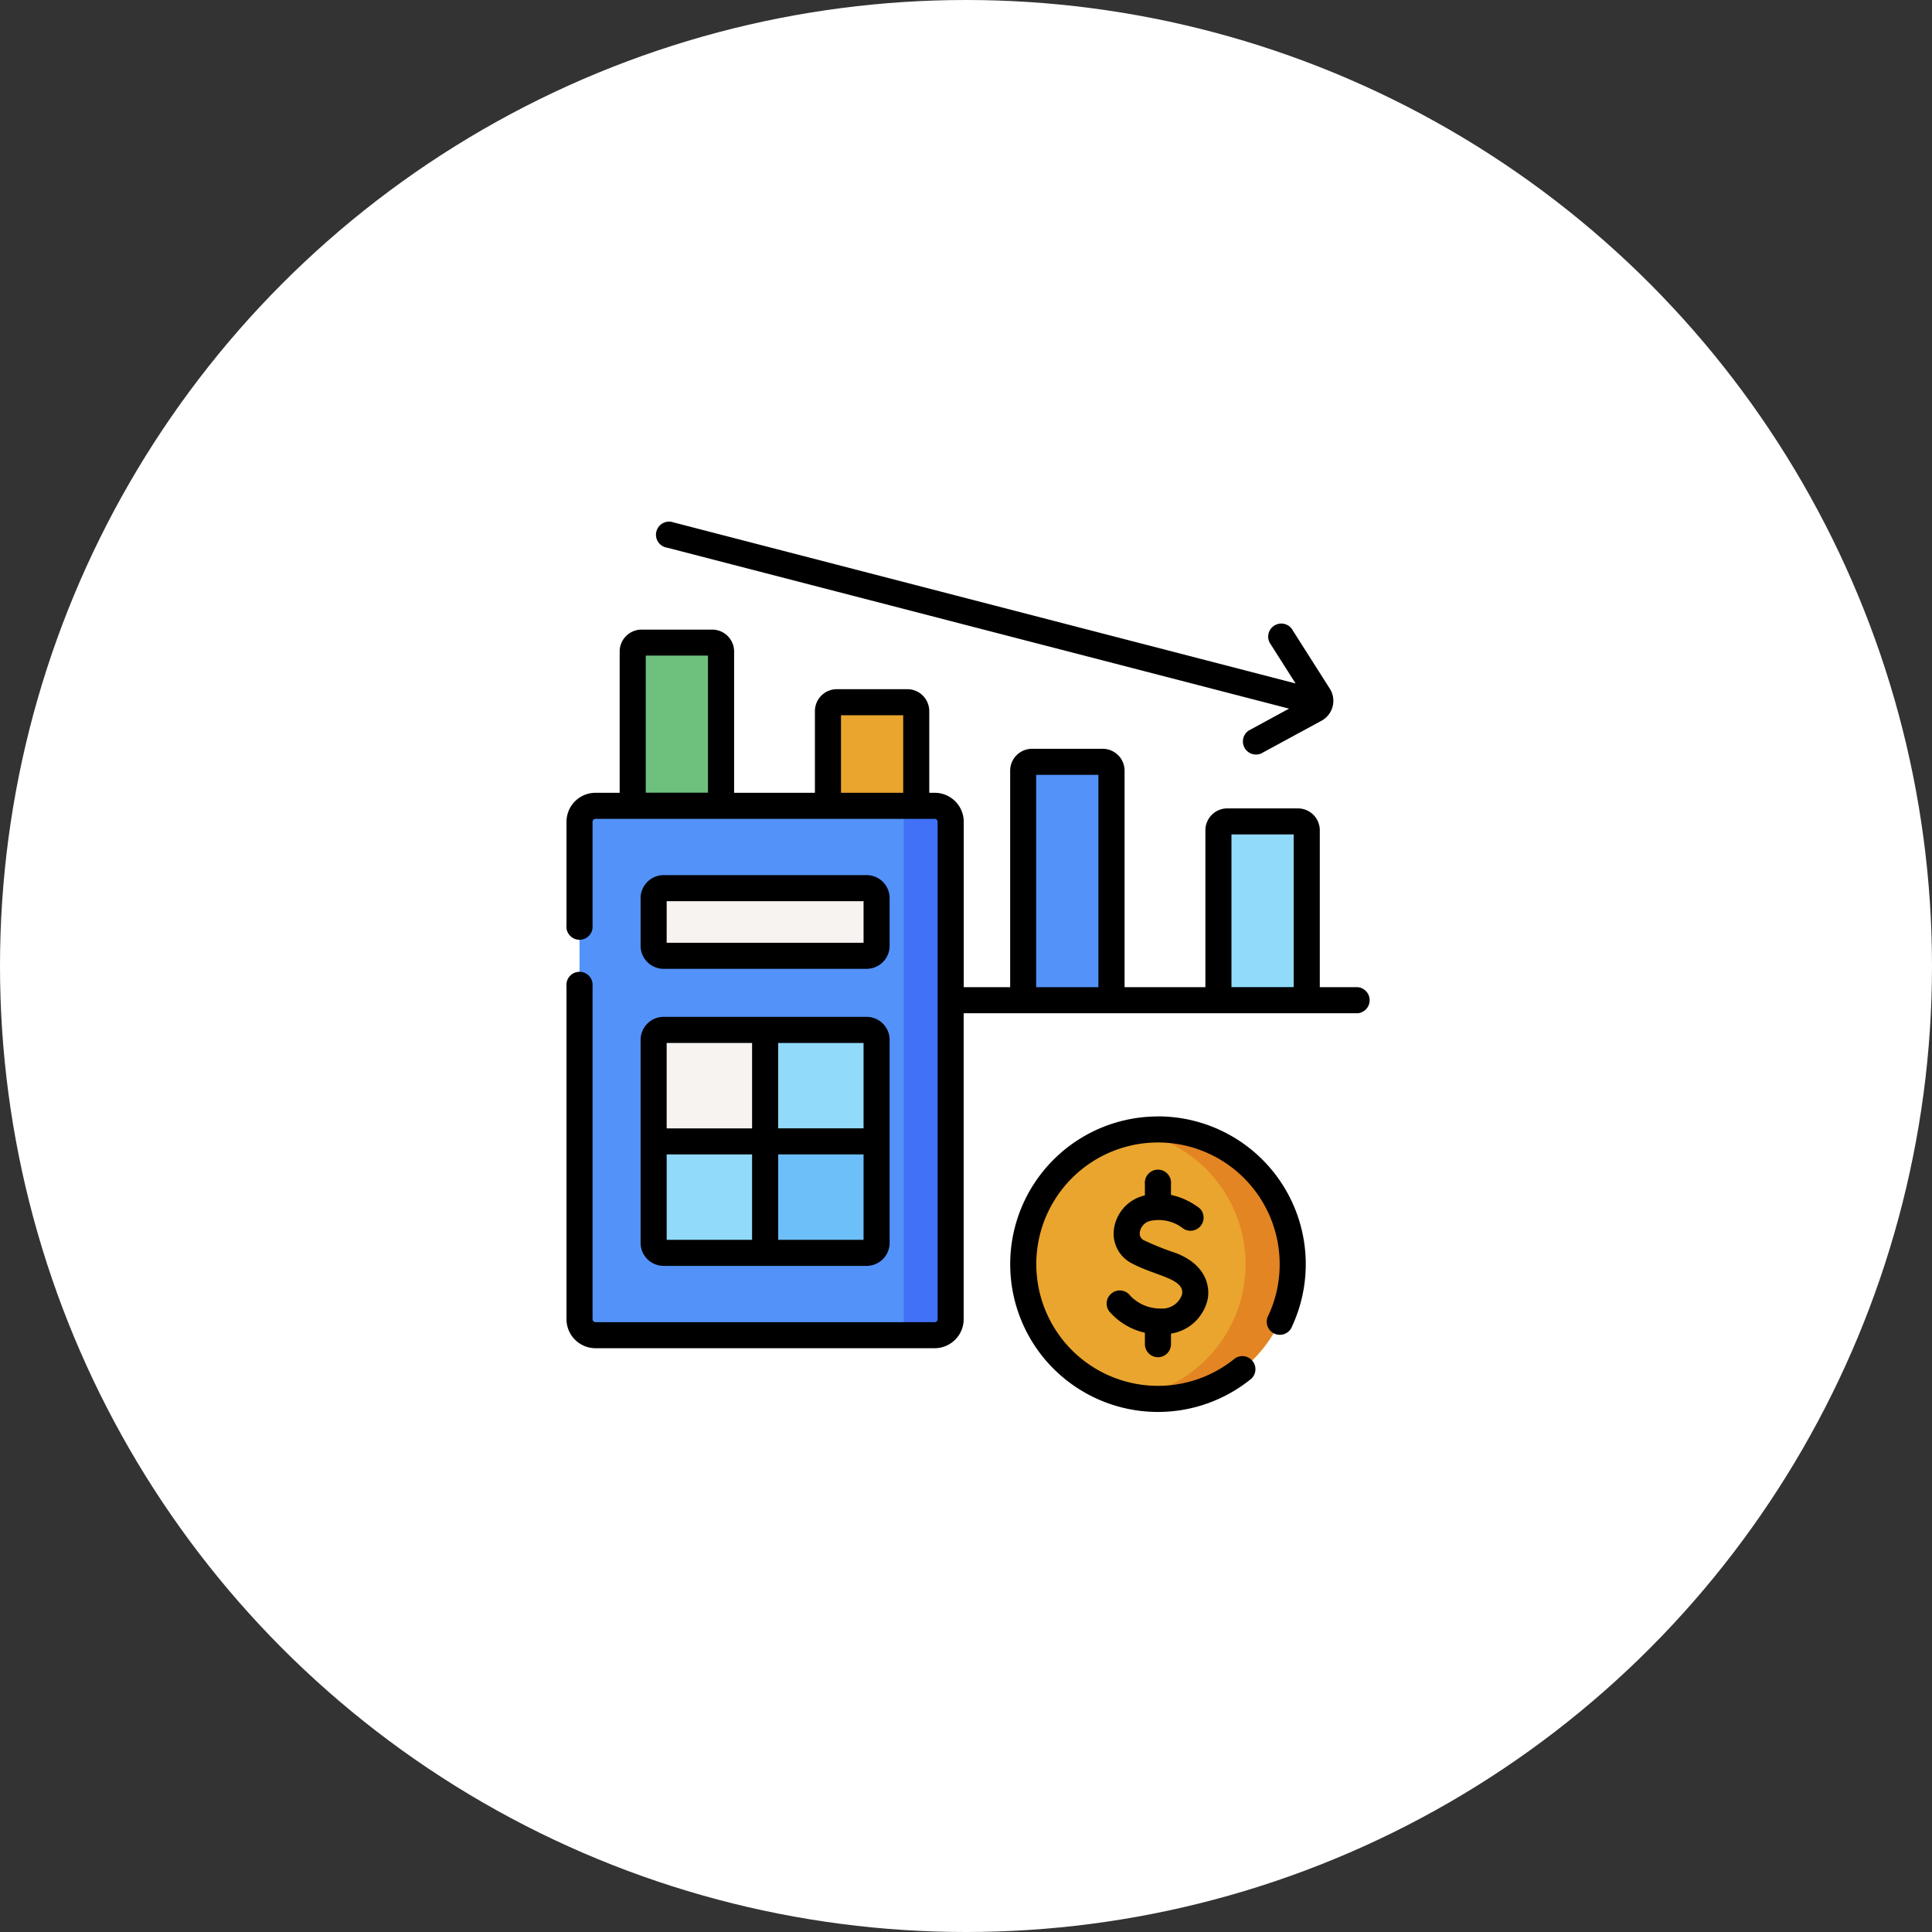 <svg xmlns="http://www.w3.org/2000/svg" width="118" height="118" viewBox="0 0 118 118">
  <rect x="0" y="0" width="118" height="118" fill="#333333" stroke="none"/>
  <g id="Group_2430" data-name="Group 2430" transform="translate(-826 -328)">
    <circle id="Ellipse_22" data-name="Ellipse 22" cx="59" cy="59" r="59" transform="translate(826 328)" fill="#fff"/>
    <g id="reduce-cost" transform="translate(860.599 359.881)">
      <g id="Group_671" data-name="Group 671" transform="translate(0.796 7.369)">
        <g id="Group_670" data-name="Group 670" transform="translate(3.25)">
          <path id="Path_665" data-name="Path 665" d="M112.849,275.132H69.255" transform="translate(-68.562 -253.291)" fill="#e9a52d"/>
          <g id="Group_669" data-name="Group 669">
            <path id="Path_666" data-name="Path 666" d="M62.724,69.95v21.3h5.4V69.95a.542.542,0,0,0-.542-.542H63.266A.542.542,0,0,0,62.724,69.95Z" transform="translate(-62.724 -69.408)" fill="#6dc17d"/>
            <path id="Path_667" data-name="Path 667" d="M175.041,104.237V121.9h5.4V104.237a.542.542,0,0,0-.542-.542h-4.312A.542.542,0,0,0,175.041,104.237Z" transform="translate(-163.117 -100.055)" fill="#e9a52d"/>
            <path id="Path_668" data-name="Path 668" d="M287.358,138.524v14.019h5.4V138.524a.542.542,0,0,0-.542-.542H287.9A.542.542,0,0,0,287.358,138.524Z" transform="translate(-263.51 -130.702)" fill="#5392f9"/>
            <path id="Path_669" data-name="Path 669" d="M399.675,172.812V183.19h5.4V172.812a.542.542,0,0,0-.542-.542h-4.312A.542.542,0,0,0,399.675,172.812Z" transform="translate(-363.903 -161.35)" fill="#91dafa"/>
          </g>
        </g>
        <path id="Path_670" data-name="Path 670" d="M32.114,194.646v-30.38a.976.976,0,0,1,.976-.976H53.809a.976.976,0,0,1,.976.976v30.38a.976.976,0,0,1-.976.976H33.09A.976.976,0,0,1,32.114,194.646Z" transform="translate(-32.114 -153.323)" fill="#5392f9"/>
        <path id="Path_671" data-name="Path 671" d="M212.332,163.29h-2.866a.976.976,0,0,1,.976.976v30.38a.976.976,0,0,1-.976.976h2.866a.976.976,0,0,0,.976-.976v-30.38A.976.976,0,0,0,212.332,163.29Z" transform="translate(-190.638 -153.323)" fill="#4071f7"/>
        <path id="Path_672" data-name="Path 672" d="M74.753,211.264v2.908a.612.612,0,0,0,.612.612H87.759a.612.612,0,0,0,.612-.612v-2.908a.612.612,0,0,0-.612-.612H75.365A.612.612,0,0,0,74.753,211.264Z" transform="translate(-70.226 -195.657)" fill="#f7f3f1"/>
        <path id="Path_673" data-name="Path 673" d="M87.758,305.822H75.364a.612.612,0,0,1-.612-.612V292.816a.612.612,0,0,1,.612-.612H87.758a.612.612,0,0,1,.612.612V305.21A.612.612,0,0,1,87.758,305.822Z" transform="translate(-70.225 -268.551)" fill="#91dafa"/>
        <path id="Path_674" data-name="Path 674" d="M81.56,292.2v6.809H74.752v-6.2a.611.611,0,0,1,.612-.612Z" transform="translate(-70.225 -268.552)" fill="#f7f3f1"/>
        <path id="Path_675" data-name="Path 675" d="M145.689,356.341v6.2a.612.612,0,0,1-.612.612h-6.2v-6.808Z" transform="translate(-127.545 -325.879)" fill="#6cbff8"/>
        <circle id="Ellipse_33" data-name="Ellipse 33" cx="8.228" cy="8.228" r="8.228" transform="translate(27.098 29.735)" fill="#e9a52d"/>
        <path id="Path_676" data-name="Path 676" d="M352.794,349.5a8.269,8.269,0,0,0-1.433.127,8.227,8.227,0,0,1,0,16.2,8.227,8.227,0,1,0,1.433-16.329Z" transform="translate(-317.468 -319.761)" fill="#e38523"/>
      </g>
      <g id="Group_672" data-name="Group 672" transform="translate(0 0)">
        <path id="Path_677" data-name="Path 677" d="M72.947,83.752H70.623V74.17a1.339,1.339,0,0,0-1.338-1.338H64.973a1.339,1.339,0,0,0-1.338,1.338v9.582H58.7V70.53a1.339,1.339,0,0,0-1.338-1.338H53.049a1.339,1.339,0,0,0-1.338,1.338V83.752H48.876v-10.1A1.774,1.774,0,0,0,47.1,71.879h-.33V66.89a1.34,1.34,0,0,0-1.338-1.339H41.124a1.34,1.34,0,0,0-1.338,1.339v4.989H34.851V63.25a1.34,1.34,0,0,0-1.339-1.338H29.2a1.34,1.34,0,0,0-1.339,1.338v8.629H26.385a1.774,1.774,0,0,0-1.772,1.772v6.326a.8.8,0,1,0,1.592,0V73.651a.18.18,0,0,1,.18-.18H47.1a.18.18,0,0,1,.18.18v30.38a.18.18,0,0,1-.18.18H26.385a.18.18,0,0,1-.18-.18V83.692a.8.8,0,1,0-1.592,0v20.338a1.774,1.774,0,0,0,1.772,1.772H47.1a1.774,1.774,0,0,0,1.772-1.772V85.344H72.947a.8.8,0,0,0,0-1.592ZM41.379,67.144h3.8v4.735h-3.8ZM29.455,63.5h3.8v8.374h-3.8Zm35.772,10.92h3.8v9.328h-3.8ZM53.3,70.784h3.8V83.752H53.3Z" transform="translate(-24.613 -55.339)"/>
        <path id="Path_678" data-name="Path 678" d="M68.659,208.877H81.053a1.41,1.41,0,0,0,1.408-1.408v-2.908a1.41,1.41,0,0,0-1.408-1.408H68.659a1.41,1.41,0,0,0-1.408,1.408v2.908A1.41,1.41,0,0,0,68.659,208.877Zm.185-4.131H80.868v2.539H68.843Z" transform="translate(-62.724 -181.585)"/>
        <path id="Path_679" data-name="Path 679" d="M67.251,298.507a1.409,1.409,0,0,0,1.408,1.408H81.053a1.41,1.41,0,0,0,1.408-1.408V286.113a1.41,1.41,0,0,0-1.408-1.408H68.659a1.409,1.409,0,0,0-1.408,1.408Zm1.592-5.4H74.06v5.216H68.843Zm6.809,5.216v-5.216h5.216v5.216Zm5.216-6.809H75.652V286.3h5.216ZM74.06,286.3v5.216H68.843V286.3Z" transform="translate(-62.724 -254.48)"/>
        <path id="Path_680" data-name="Path 680" d="M288.879,341.995A9.024,9.024,0,1,0,294.6,358a.8.8,0,0,0-1.009-1.232,7.432,7.432,0,1,1,2.725-5.752,7.369,7.369,0,0,1-.681,3.113.8.8,0,1,0,1.446.668,9.028,9.028,0,0,0-8.2-12.806Z" transform="translate(-252.757 -305.687)"/>
        <path id="Path_681" data-name="Path 681" d="M338.967,384.83a.8.8,0,0,0,.8-.8v-.644a2.722,2.722,0,0,0,2.244-2.115c.169-.946-.264-2.185-1.989-2.82a16.848,16.848,0,0,1-1.937-.78.452.452,0,0,1-.222-.468.839.839,0,0,1,.639-.7,2.422,2.422,0,0,1,2.006.462.8.8,0,0,0,1.021-1.222,4.371,4.371,0,0,0-1.763-.829v-.661a.8.8,0,1,0-1.592,0v.69c-.044.011-.087.023-.131.036a2.439,2.439,0,0,0-1.763,2.058,2.029,2.029,0,0,0,1.044,2.03c1.46.8,3.294.944,3.119,1.922a1.265,1.265,0,0,1-1.306.865,2.526,2.526,0,0,1-1.856-.779.8.8,0,1,0-1.18,1.069,4.04,4.04,0,0,0,2.073,1.189v.695a.8.8,0,0,0,.8.8Z" transform="translate(-302.846 -333.815)"/>
        <path id="Path_682" data-name="Path 682" d="M77.414,1.567,115.407,11.4l-2.464,1.339a.8.8,0,0,0,.76,1.4l3.686-2a1.384,1.384,0,0,0,.507-1.959l-2.251-3.54a.8.8,0,1,0-1.344.855l1.505,2.367L77.813.026a.8.8,0,1,0-.4,1.542Z" transform="translate(-71.275 0)"/>
      </g>
    </g>
  </g>
</svg>
